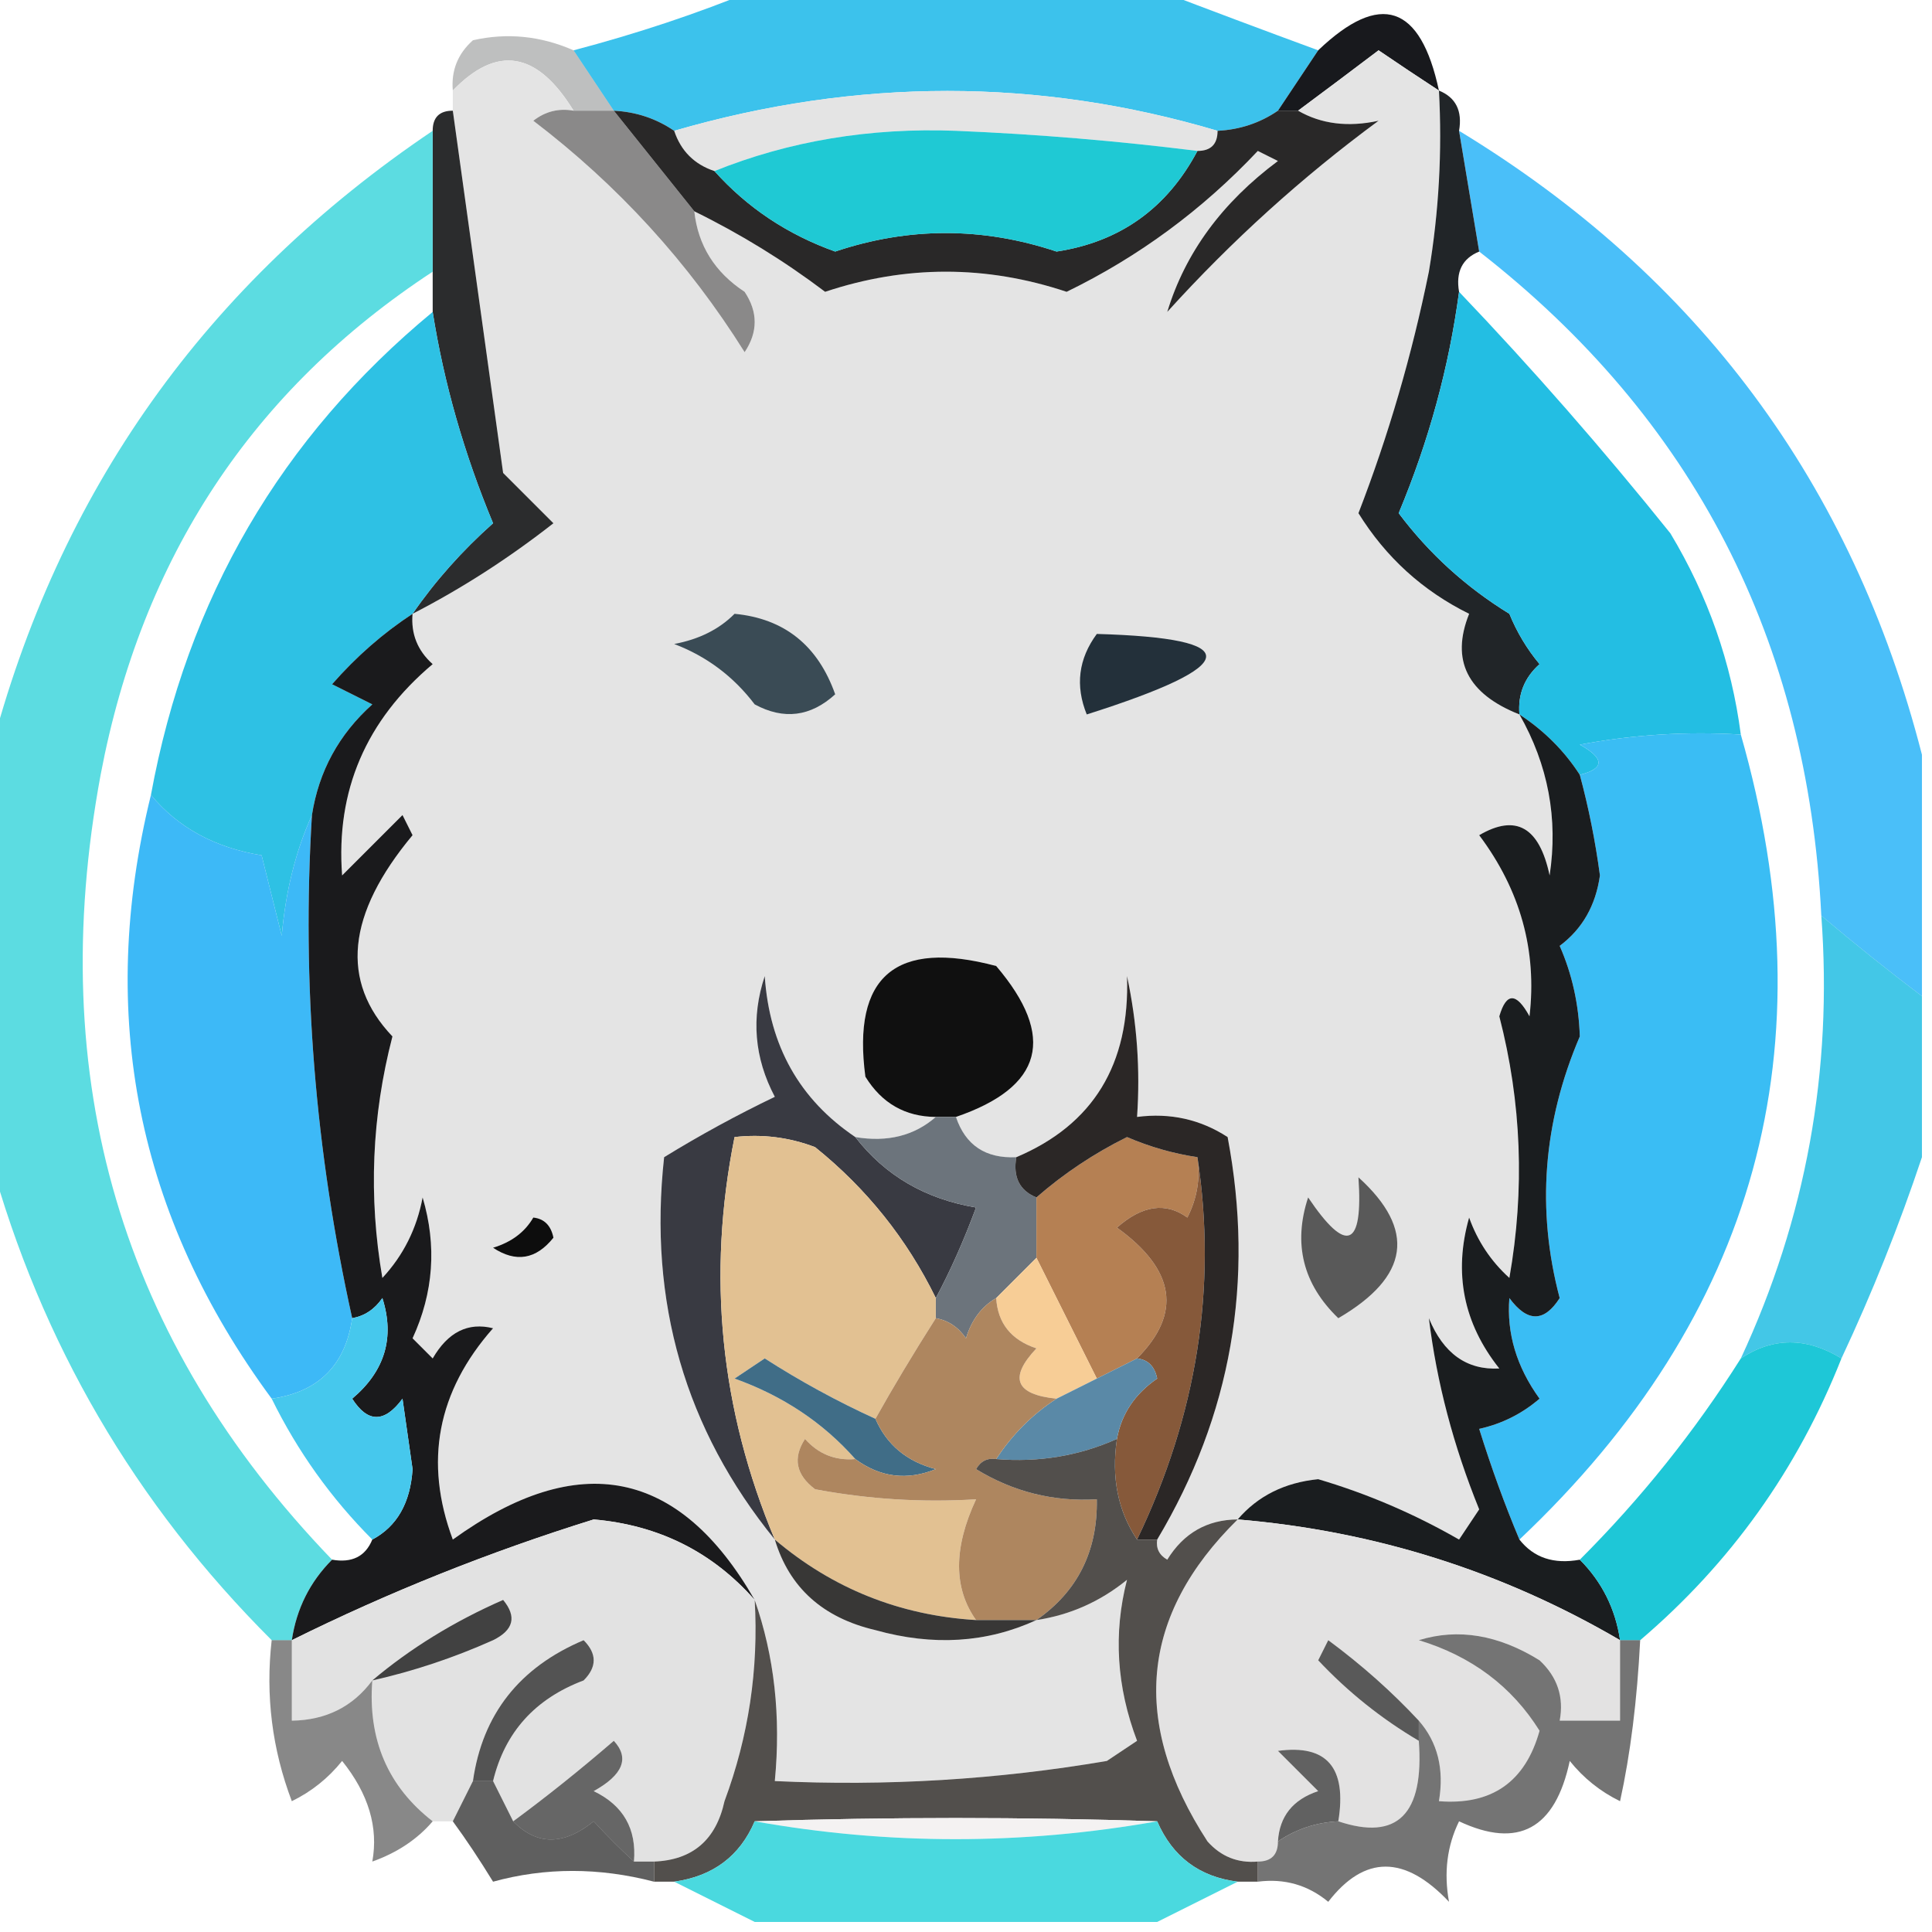 <?xml version="1.0" encoding="UTF-8"?>
<!DOCTYPE svg PUBLIC "-//W3C//DTD SVG 1.1//EN" "http://www.w3.org/Graphics/SVG/1.1/DTD/svg11.dtd">
<svg xmlns="http://www.w3.org/2000/svg" version="1.1" width="96px" height="96px" style="shape-rendering:geometricPrecision; text-rendering:geometricPrecision; image-rendering:optimizeQuality; fill-rule:evenodd; clip-rule:evenodd" xmlns:xlink="http://www.w3.org/1999/xlink">
<g><path style="opacity:0.885" fill="#23baea" d="M 37.5,-0.5 C 44.167,-0.5 50.833,-0.5 57.5,-0.5C 60.081,0.488 62.748,1.488 65.5,2.5C 64.833,3.5 64.167,4.5 63.5,5.5C 62.609,6.11 61.609,6.443 60.5,6.5C 51.6,3.859 42.6,3.859 33.5,6.5C 32.609,5.89 31.609,5.557 30.5,5.5C 29.833,4.5 29.167,3.5 28.5,2.5C 31.659,1.669 34.659,0.669 37.5,-0.5 Z"/></g>
<g><path style="opacity:0.288" fill="#1e2021" d="M 28.5,2.5 C 29.167,3.5 29.833,4.5 30.5,5.5C 29.833,5.5 29.167,5.5 28.5,5.5C 26.696,2.553 24.696,2.219 22.5,4.5C 22.414,3.504 22.748,2.671 23.5,2C 25.197,1.616 26.863,1.782 28.5,2.5 Z"/></g>
<g><path style="opacity:1" fill="#18191d" d="M 71.5,4.5 C 70.518,3.859 69.518,3.193 68.5,2.5C 67.148,3.524 65.815,4.524 64.5,5.5C 64.167,5.5 63.833,5.5 63.5,5.5C 64.167,4.5 64.833,3.5 65.5,2.5C 68.584,-0.445 70.584,0.222 71.5,4.5 Z"/></g>
<g><path style="opacity:1" fill="#e4e4e4" d="M 28.5,5.5 C 27.761,5.369 27.094,5.536 26.5,6C 30.709,9.208 34.209,13.042 37,17.5C 37.667,16.5 37.667,15.5 37,14.5C 35.519,13.529 34.685,12.196 34.5,10.5C 36.792,11.624 38.958,12.957 41,14.5C 45,13.167 49,13.167 53,14.5C 56.578,12.76 59.744,10.427 62.5,7.5C 62.833,7.667 63.167,7.833 63.5,8C 60.726,10.064 58.893,12.564 58,15.5C 61.201,11.964 64.701,8.797 68.5,6C 66.981,6.331 65.648,6.164 64.5,5.5C 65.815,4.524 67.148,3.524 68.5,2.5C 69.518,3.193 70.518,3.859 71.5,4.5C 71.665,7.518 71.498,10.518 71,13.5C 70.156,17.647 68.99,21.647 67.5,25.5C 68.859,27.692 70.692,29.359 73,30.5C 72.076,32.809 72.909,34.475 75.5,35.5C 76.928,38.012 77.428,40.678 77,43.5C 76.492,41.096 75.326,40.429 73.5,41.5C 75.546,44.232 76.379,47.232 76,50.5C 75.346,49.304 74.846,49.304 74.5,50.5C 75.606,54.777 75.772,59.11 75,63.5C 74.085,62.672 73.419,61.672 73,60.5C 72.218,63.257 72.718,65.757 74.5,68C 72.887,68.088 71.72,67.255 71,65.5C 71.387,68.681 72.22,71.848 73.5,75C 73.167,75.5 72.833,76 72.5,76.5C 70.278,75.222 67.944,74.222 65.5,73.5C 63.83,73.668 62.496,74.335 61.5,75.5C 59.983,75.511 58.816,76.177 58,77.5C 57.601,77.272 57.435,76.938 57.5,76.5C 61.185,70.326 62.352,63.66 61,56.5C 59.644,55.62 58.144,55.286 56.5,55.5C 56.663,53.143 56.497,50.81 56,48.5C 56.152,52.886 54.319,55.886 50.5,57.5C 48.973,57.573 47.973,56.906 47.5,55.5C 51.829,54.018 52.496,51.518 49.5,48C 44.502,46.67 42.336,48.504 43,53.5C 43.816,54.823 44.983,55.489 46.5,55.5C 45.432,56.434 44.099,56.768 42.5,56.5C 39.73,54.634 38.23,51.968 38,48.5C 37.313,50.568 37.48,52.568 38.5,54.5C 36.614,55.406 34.78,56.406 33,57.5C 32.21,64.688 34.044,71.021 38.5,76.5C 39.219,78.888 40.885,80.388 43.5,81C 46.367,81.801 49.034,81.634 51.5,80.5C 53.17,80.249 54.67,79.582 56,78.5C 55.316,81.16 55.483,83.826 56.5,86.5C 56,86.833 55.5,87.167 55,87.5C 49.55,88.43 44.05,88.763 38.5,88.5C 38.81,85.287 38.477,82.287 37.5,79.5C 33.759,72.986 28.759,71.986 22.5,76.5C 21.061,72.64 21.727,69.14 24.5,66C 23.258,65.689 22.258,66.189 21.5,67.5C 21.167,67.167 20.833,66.833 20.5,66.5C 21.544,64.232 21.711,61.899 21,59.5C 20.71,61.044 20.044,62.377 19,63.5C 18.303,59.465 18.47,55.465 19.5,51.5C 16.896,48.76 17.229,45.427 20.5,41.5C 20.333,41.167 20.167,40.833 20,40.5C 19,41.5 18,42.5 17,43.5C 16.682,39.295 18.182,35.795 21.5,33C 20.748,32.329 20.414,31.496 20.5,30.5C 22.932,29.25 25.266,27.75 27.5,26C 26.667,25.167 25.833,24.333 25,23.5C 24.162,17.487 23.329,11.487 22.5,5.5C 22.5,5.167 22.5,4.833 22.5,4.5C 24.696,2.219 26.696,2.553 28.5,5.5 Z M 60.5,6.5 C 60.5,7.167 60.167,7.5 59.5,7.5C 55.525,7.001 51.525,6.668 47.5,6.5C 43.223,6.337 39.223,7.003 35.5,8.5C 34.5,8.167 33.833,7.5 33.5,6.5C 42.6,3.859 51.6,3.859 60.5,6.5 Z"/></g>
<g><path style="opacity:1" fill="#8a8989" d="M 28.5,5.5 C 29.167,5.5 29.833,5.5 30.5,5.5C 31.833,7.167 33.167,8.833 34.5,10.5C 34.685,12.196 35.519,13.529 37,14.5C 37.667,15.5 37.667,16.5 37,17.5C 34.209,13.042 30.709,9.208 26.5,6C 27.094,5.536 27.761,5.369 28.5,5.5 Z"/></g>
<g><path style="opacity:0.876" fill="#32b6f9" d="M 72.5,6.5 C 84.38,13.713 92.047,24.046 95.5,37.5C 95.5,41.5 95.5,45.5 95.5,49.5C 93.846,48.25 92.179,46.916 90.5,45.5C 89.819,31.802 84.153,20.802 73.5,12.5C 73.167,10.5 72.833,8.5 72.5,6.5 Z"/></g>
<g><path style="opacity:1" fill="#292828" d="M 30.5,5.5 C 31.609,5.557 32.609,5.89 33.5,6.5C 33.833,7.5 34.5,8.167 35.5,8.5C 37.129,10.32 39.129,11.653 41.5,12.5C 45.155,11.274 48.822,11.274 52.5,12.5C 55.652,12.019 57.985,10.353 59.5,7.5C 60.167,7.5 60.5,7.167 60.5,6.5C 61.609,6.443 62.609,6.11 63.5,5.5C 63.833,5.5 64.167,5.5 64.5,5.5C 65.648,6.164 66.981,6.331 68.5,6C 64.701,8.797 61.201,11.964 58,15.5C 58.893,12.564 60.726,10.064 63.5,8C 63.167,7.833 62.833,7.667 62.5,7.5C 59.744,10.427 56.578,12.76 53,14.5C 49,13.167 45,13.167 41,14.5C 38.958,12.957 36.792,11.624 34.5,10.5C 33.167,8.833 31.833,7.167 30.5,5.5 Z"/></g>
<g><path style="opacity:0.878" fill="#01c2ce" d="M 59.5,7.5 C 57.985,10.353 55.652,12.019 52.5,12.5C 48.822,11.274 45.155,11.274 41.5,12.5C 39.129,11.653 37.129,10.32 35.5,8.5C 39.223,7.003 43.223,6.337 47.5,6.5C 51.525,6.668 55.525,7.001 59.5,7.5 Z"/></g>
<g><path style="opacity:1" fill="#2b2c2d" d="M 22.5,5.5 C 23.329,11.487 24.162,17.487 25,23.5C 25.833,24.333 26.667,25.167 27.5,26C 25.266,27.75 22.932,29.25 20.5,30.5C 21.625,28.871 22.959,27.371 24.5,26C 23.059,22.534 22.059,19.034 21.5,15.5C 21.5,14.833 21.5,14.167 21.5,13.5C 21.5,11.167 21.5,8.833 21.5,6.5C 21.5,5.833 21.833,5.5 22.5,5.5 Z"/></g>
<g><path style="opacity:1" fill="#212528" d="M 71.5,4.5 C 72.338,4.842 72.672,5.508 72.5,6.5C 72.833,8.5 73.167,10.5 73.5,12.5C 72.662,12.842 72.328,13.508 72.5,14.5C 72.001,18.239 71.001,21.906 69.5,25.5C 71.008,27.508 72.842,29.174 75,30.5C 75.374,31.416 75.874,32.25 76.5,33C 75.748,33.671 75.414,34.504 75.5,35.5C 72.909,34.475 72.076,32.809 73,30.5C 70.692,29.359 68.859,27.692 67.5,25.5C 68.99,21.647 70.156,17.647 71,13.5C 71.498,10.518 71.665,7.518 71.5,4.5 Z"/></g>
<g><path style="opacity:0.907" fill="#1abbe2" d="M 21.5,15.5 C 22.059,19.034 23.059,22.534 24.5,26C 22.959,27.371 21.625,28.871 20.5,30.5C 19.038,31.458 17.705,32.624 16.5,34C 17.167,34.333 17.833,34.667 18.5,35C 16.84,36.488 15.84,38.321 15.5,40.5C 14.691,42.292 14.191,44.292 14,46.5C 13.667,45.167 13.333,43.833 13,42.5C 10.674,42.12 8.841,41.12 7.5,39.5C 9.293,29.733 13.96,21.733 21.5,15.5 Z"/></g>
<g><path style="opacity:0.948" fill="#18bbe1" d="M 72.5,14.5 C 76.135,18.307 79.635,22.307 83,26.5C 84.868,29.605 86.035,32.938 86.5,36.5C 83.813,36.336 81.146,36.503 78.5,37C 79.738,37.69 79.738,38.19 78.5,38.5C 77.728,37.306 76.728,36.306 75.5,35.5C 75.414,34.504 75.748,33.671 76.5,33C 75.874,32.25 75.374,31.416 75,30.5C 72.842,29.174 71.008,27.508 69.5,25.5C 71.001,21.906 72.001,18.239 72.5,14.5 Z"/></g>
<g><path style="opacity:1" fill="#3a4b55" d="M 36.5,30.5 C 38.973,30.736 40.64,32.069 41.5,34.5C 40.277,35.614 38.944,35.781 37.5,35C 36.45,33.615 35.116,32.615 33.5,32C 34.737,31.768 35.737,31.268 36.5,30.5 Z"/></g>
<g><path style="opacity:1" fill="#23303a" d="M 54.5,31.5 C 61.904,31.712 61.738,33.045 54,35.5C 53.421,34.072 53.588,32.738 54.5,31.5 Z"/></g>
<g><path style="opacity:0.971" fill="#35bbf4" d="M 86.5,36.5 C 90.95,52.032 87.283,65.365 75.5,76.5C 74.776,74.782 74.109,72.948 73.5,71C 74.624,70.751 75.624,70.251 76.5,69.5C 75.359,67.922 74.859,66.255 75,64.5C 75.893,65.711 76.726,65.711 77.5,64.5C 76.338,60.109 76.671,55.776 78.5,51.5C 78.449,49.9 78.116,48.4 77.5,47C 78.624,46.161 79.291,44.995 79.5,43.5C 79.272,41.793 78.938,40.126 78.5,38.5C 79.738,38.19 79.738,37.69 78.5,37C 81.146,36.503 83.813,36.336 86.5,36.5 Z"/></g>
<g><path style="opacity:1" fill="#101010" d="M 47.5,55.5 C 47.167,55.5 46.833,55.5 46.5,55.5C 44.983,55.489 43.816,54.823 43,53.5C 42.336,48.504 44.502,46.67 49.5,48C 52.496,51.518 51.829,54.018 47.5,55.5 Z"/></g>
<g><path style="opacity:0.952" fill="#34b6f6" d="M 7.5,39.5 C 8.841,41.12 10.674,42.12 13,42.5C 13.333,43.833 13.667,45.167 14,46.5C 14.191,44.292 14.691,42.292 15.5,40.5C 14.989,48.845 15.656,57.179 17.5,65.5C 17.167,67.833 15.833,69.167 13.5,69.5C 6.809,60.428 4.809,50.428 7.5,39.5 Z"/></g>
<g><path style="opacity:1" fill="#393a42" d="M 42.5,56.5 C 43.98,58.412 45.98,59.578 48.5,60C 47.901,61.623 47.234,63.123 46.5,64.5C 45.063,61.562 43.063,59.062 40.5,57C 39.207,56.51 37.873,56.343 36.5,56.5C 35.119,63.365 35.786,70.032 38.5,76.5C 34.044,71.021 32.21,64.688 33,57.5C 34.78,56.406 36.614,55.406 38.5,54.5C 37.48,52.568 37.313,50.568 38,48.5C 38.23,51.968 39.73,54.634 42.5,56.5 Z"/></g>
<g><path style="opacity:1" fill="#6c747c" d="M 46.5,55.5 C 46.833,55.5 47.167,55.5 47.5,55.5C 47.973,56.906 48.973,57.573 50.5,57.5C 50.328,58.492 50.662,59.158 51.5,59.5C 51.5,60.5 51.5,61.5 51.5,62.5C 50.833,63.167 50.167,63.833 49.5,64.5C 48.778,64.918 48.278,65.584 48,66.5C 47.617,65.944 47.117,65.611 46.5,65.5C 46.5,65.167 46.5,64.833 46.5,64.5C 47.234,63.123 47.901,61.623 48.5,60C 45.98,59.578 43.98,58.412 42.5,56.5C 44.099,56.768 45.432,56.434 46.5,55.5 Z"/></g>
<g><path style="opacity:1" fill="#595959" d="M 67.5,58.5 C 70.372,61.103 70.038,63.437 66.5,65.5C 64.744,63.809 64.244,61.809 65,59.5C 66.908,62.332 67.741,61.999 67.5,58.5 Z"/></g>
<g><path style="opacity:1" fill="#e2c192" d="M 46.5,64.5 C 46.5,64.833 46.5,65.167 46.5,65.5C 45.371,67.275 44.371,68.942 43.5,70.5C 41.598,69.632 39.764,68.632 38,67.5C 37.5,67.833 37,68.167 36.5,68.5C 38.901,69.358 40.901,70.691 42.5,72.5C 41.504,72.586 40.671,72.252 40,71.5C 39.383,72.449 39.549,73.282 40.5,74C 43.146,74.497 45.813,74.664 48.5,74.5C 47.373,76.917 47.373,78.917 48.5,80.5C 44.707,80.269 41.374,78.936 38.5,76.5C 35.786,70.032 35.119,63.365 36.5,56.5C 37.873,56.343 39.207,56.51 40.5,57C 43.063,59.062 45.063,61.562 46.5,64.5 Z"/></g>
<g><path style="opacity:0.819" fill="#1abbe2" d="M 90.5,45.5 C 92.179,46.916 93.846,48.25 95.5,49.5C 95.5,52.167 95.5,54.833 95.5,57.5C 94.365,60.902 93.032,64.235 91.5,67.5C 89.766,66.438 88.099,66.438 86.5,67.5C 89.738,60.54 91.072,53.207 90.5,45.5 Z"/></g>
<g><path style="opacity:1" fill="#0d0d0d" d="M 26.5,60.5 C 27.043,60.56 27.376,60.893 27.5,61.5C 26.635,62.583 25.635,62.749 24.5,62C 25.416,61.722 26.082,61.222 26.5,60.5 Z"/></g>
<g><path style="opacity:1" fill="#b58053" d="M 59.5,57.5 C 59.65,58.552 59.483,59.552 59,60.5C 57.927,59.72 56.76,59.887 55.5,61C 58.402,63.091 58.735,65.258 56.5,67.5C 55.833,67.833 55.167,68.167 54.5,68.5C 53.478,66.456 52.478,64.456 51.5,62.5C 51.5,61.5 51.5,60.5 51.5,59.5C 52.857,58.315 54.357,57.315 56,56.5C 57.139,56.989 58.305,57.322 59.5,57.5 Z"/></g>
<g><path style="opacity:0.862" fill="#43d6dc" d="M 21.5,6.5 C 21.5,8.833 21.5,11.167 21.5,13.5C 12.545,19.372 7.045,27.706 5,38.5C 2.192,53.628 6.026,66.628 16.5,77.5C 15.399,78.605 14.733,79.938 14.5,81.5C 14.167,81.5 13.833,81.5 13.5,81.5C 6.698,74.709 2.032,66.709 -0.5,57.5C -0.5,50.833 -0.5,44.167 -0.5,37.5C 2.885,24.435 10.219,14.102 21.5,6.5 Z"/></g>
<g><path style="opacity:1" fill="#1a1a1c" d="M 20.5,30.5 C 20.414,31.496 20.748,32.329 21.5,33C 18.182,35.795 16.682,39.295 17,43.5C 18,42.5 19,41.5 20,40.5C 20.167,40.833 20.333,41.167 20.5,41.5C 17.229,45.427 16.896,48.76 19.5,51.5C 18.47,55.465 18.303,59.465 19,63.5C 20.044,62.377 20.71,61.044 21,59.5C 21.711,61.899 21.544,64.232 20.5,66.5C 20.833,66.833 21.167,67.167 21.5,67.5C 22.258,66.189 23.258,65.689 24.5,66C 21.727,69.14 21.061,72.64 22.5,76.5C 28.759,71.986 33.759,72.986 37.5,79.5C 35.398,77.115 32.731,75.782 29.5,75.5C 24.301,77.119 19.301,79.119 14.5,81.5C 14.733,79.938 15.399,78.605 16.5,77.5C 17.492,77.672 18.158,77.338 18.5,76.5C 19.725,75.848 20.392,74.681 20.5,73C 20.333,71.833 20.167,70.667 20,69.5C 19.107,70.711 18.274,70.711 17.5,69.5C 19.124,68.131 19.624,66.465 19,64.5C 18.617,65.056 18.117,65.389 17.5,65.5C 15.656,57.179 14.989,48.845 15.5,40.5C 15.84,38.321 16.84,36.488 18.5,35C 17.833,34.667 17.167,34.333 16.5,34C 17.705,32.624 19.038,31.458 20.5,30.5 Z"/></g>
<g><path style="opacity:1" fill="#1a1d1f" d="M 75.5,35.5 C 76.728,36.306 77.728,37.306 78.5,38.5C 78.938,40.126 79.272,41.793 79.5,43.5C 79.291,44.995 78.624,46.161 77.5,47C 78.116,48.4 78.449,49.9 78.5,51.5C 76.671,55.776 76.338,60.109 77.5,64.5C 76.726,65.711 75.893,65.711 75,64.5C 74.859,66.255 75.359,67.922 76.5,69.5C 75.624,70.251 74.624,70.751 73.5,71C 74.109,72.948 74.776,74.782 75.5,76.5C 76.209,77.404 77.209,77.737 78.5,77.5C 79.6,78.605 80.267,79.938 80.5,81.5C 74.64,78.073 68.306,76.073 61.5,75.5C 62.496,74.335 63.83,73.668 65.5,73.5C 67.944,74.222 70.278,75.222 72.5,76.5C 72.833,76 73.167,75.5 73.5,75C 72.22,71.848 71.387,68.681 71,65.5C 71.72,67.255 72.887,68.088 74.5,68C 72.718,65.757 72.218,63.257 73,60.5C 73.419,61.672 74.085,62.672 75,63.5C 75.772,59.11 75.606,54.777 74.5,50.5C 74.846,49.304 75.346,49.304 76,50.5C 76.379,47.232 75.546,44.232 73.5,41.5C 75.326,40.429 76.492,41.096 77,43.5C 77.428,40.678 76.928,38.012 75.5,35.5 Z"/></g>
<g><path style="opacity:1" fill="#f7cd96" d="M 51.5,62.5 C 52.478,64.456 53.478,66.456 54.5,68.5C 53.833,68.833 53.167,69.167 52.5,69.5C 50.451,69.294 50.117,68.461 51.5,67C 50.244,66.583 49.577,65.75 49.5,64.5C 50.167,63.833 50.833,63.167 51.5,62.5 Z"/></g>
<g><path style="opacity:1" fill="#86593a" d="M 59.5,57.5 C 60.481,63.966 59.481,70.299 56.5,76.5C 55.549,75.081 55.215,73.415 55.5,71.5C 55.721,70.265 56.388,69.265 57.5,68.5C 57.376,67.893 57.043,67.56 56.5,67.5C 58.735,65.258 58.402,63.091 55.5,61C 56.76,59.887 57.927,59.72 59,60.5C 59.483,59.552 59.65,58.552 59.5,57.5 Z"/></g>
<g><path style="opacity:1" fill="#46c8ed" d="M 18.5,76.5 C 16.453,74.45 14.786,72.117 13.5,69.5C 15.833,69.167 17.167,67.833 17.5,65.5C 18.117,65.389 18.617,65.056 19,64.5C 19.624,66.465 19.124,68.131 17.5,69.5C 18.274,70.711 19.107,70.711 20,69.5C 20.167,70.667 20.333,71.833 20.5,73C 20.392,74.681 19.725,75.848 18.5,76.5 Z"/></g>
<g><path style="opacity:1" fill="#406d87" d="M 43.5,70.5 C 44.058,71.79 45.058,72.623 46.5,73C 45.072,73.579 43.738,73.412 42.5,72.5C 40.901,70.691 38.901,69.358 36.5,68.5C 37,68.167 37.5,67.833 38,67.5C 39.764,68.632 41.598,69.632 43.5,70.5 Z"/></g>
<g><path style="opacity:1" fill="#5a89a7" d="M 56.5,67.5 C 57.043,67.56 57.376,67.893 57.5,68.5C 56.388,69.265 55.721,70.265 55.5,71.5C 53.621,72.341 51.621,72.675 49.5,72.5C 50.306,71.272 51.306,70.272 52.5,69.5C 53.167,69.167 53.833,68.833 54.5,68.5C 55.167,68.167 55.833,67.833 56.5,67.5 Z"/></g>
<g><path style="opacity:1" fill="#2b2726" d="M 57.5,76.5 C 57.167,76.5 56.833,76.5 56.5,76.5C 59.481,70.299 60.481,63.966 59.5,57.5C 58.305,57.322 57.139,56.989 56,56.5C 54.357,57.315 52.857,58.315 51.5,59.5C 50.662,59.158 50.328,58.492 50.5,57.5C 54.319,55.886 56.152,52.886 56,48.5C 56.497,50.81 56.663,53.143 56.5,55.5C 58.144,55.286 59.644,55.62 61,56.5C 62.352,63.66 61.185,70.326 57.5,76.5 Z"/></g>
<g><path style="opacity:1" fill="#ae865f" d="M 49.5,64.5 C 49.577,65.75 50.244,66.583 51.5,67C 50.117,68.461 50.451,69.294 52.5,69.5C 51.306,70.272 50.306,71.272 49.5,72.5C 49.062,72.435 48.728,72.601 48.5,73C 50.345,74.128 52.345,74.628 54.5,74.5C 54.545,77.077 53.545,79.077 51.5,80.5C 50.5,80.5 49.5,80.5 48.5,80.5C 47.373,78.917 47.373,76.917 48.5,74.5C 45.813,74.664 43.146,74.497 40.5,74C 39.549,73.282 39.383,72.449 40,71.5C 40.671,72.252 41.504,72.586 42.5,72.5C 43.738,73.412 45.072,73.579 46.5,73C 45.058,72.623 44.058,71.79 43.5,70.5C 44.371,68.942 45.371,67.275 46.5,65.5C 47.117,65.611 47.617,65.944 48,66.5C 48.278,65.584 48.778,64.918 49.5,64.5 Z"/></g>
<g><path style="opacity:1" fill="#e2e2e2" d="M 37.5,79.5 C 37.699,82.941 37.199,86.274 36,89.5C 35.578,91.426 34.411,92.426 32.5,92.5C 32.167,92.5 31.833,92.5 31.5,92.5C 31.64,90.876 30.973,89.71 29.5,89C 30.96,88.189 31.293,87.355 30.5,86.5C 28.815,87.953 27.149,89.286 25.5,90.5C 25.167,89.833 24.833,89.167 24.5,88.5C 25.085,86.078 26.585,84.411 29,83.5C 29.667,82.833 29.667,82.167 29,81.5C 25.805,82.851 23.972,85.185 23.5,88.5C 23.167,89.167 22.833,89.833 22.5,90.5C 22.167,90.5 21.833,90.5 21.5,90.5C 19.273,88.771 18.273,86.438 18.5,83.5C 17.533,84.806 16.199,85.473 14.5,85.5C 14.5,84.167 14.5,82.833 14.5,81.5C 19.301,79.119 24.301,77.119 29.5,75.5C 32.731,75.782 35.398,77.115 37.5,79.5 Z"/></g>
<g><path style="opacity:1" fill="#e3e2e2" d="M 61.5,75.5 C 68.306,76.073 74.64,78.073 80.5,81.5C 80.5,82.833 80.5,84.167 80.5,85.5C 79.5,85.5 78.5,85.5 77.5,85.5C 77.719,84.325 77.386,83.325 76.5,82.5C 74.452,81.23 72.452,80.897 70.5,81.5C 73.123,82.297 75.123,83.797 76.5,86C 75.793,88.54 74.127,89.707 71.5,89.5C 71.768,87.901 71.434,86.568 70.5,85.5C 69.167,84.067 67.667,82.733 66,81.5C 65.833,81.833 65.667,82.167 65.5,82.5C 66.975,84.071 68.642,85.404 70.5,86.5C 70.771,90.151 69.437,91.485 66.5,90.5C 66.934,87.834 65.934,86.667 63.5,87C 64.167,87.667 64.833,88.333 65.5,89C 64.244,89.417 63.577,90.25 63.5,91.5C 63.5,92.167 63.167,92.5 62.5,92.5C 61.504,92.586 60.671,92.252 60,91.5C 56.159,85.591 56.659,80.258 61.5,75.5 Z"/></g>
<g><path style="opacity:0.902" fill="#06c1d2" d="M 91.5,67.5 C 89.323,73.007 85.99,77.674 81.5,81.5C 81.167,81.5 80.833,81.5 80.5,81.5C 80.267,79.938 79.6,78.605 78.5,77.5C 81.547,74.455 84.213,71.122 86.5,67.5C 88.099,66.438 89.766,66.438 91.5,67.5 Z"/></g>
<g><path style="opacity:1" fill="#383736" d="M 38.5,76.5 C 41.374,78.936 44.707,80.269 48.5,80.5C 49.5,80.5 50.5,80.5 51.5,80.5C 49.034,81.634 46.367,81.801 43.5,81C 40.885,80.388 39.219,78.888 38.5,76.5 Z"/></g>
<g><path style="opacity:1" fill="#414141" d="M 18.5,83.5 C 20.395,81.902 22.562,80.568 25,79.5C 25.688,80.332 25.521,80.998 24.5,81.5C 22.55,82.372 20.55,83.039 18.5,83.5 Z"/></g>
<g><path style="opacity:0.605" fill="#191a1a" d="M 80.5,81.5 C 80.833,81.5 81.167,81.5 81.5,81.5C 81.348,84.487 81.015,87.154 80.5,89.5C 79.522,89.023 78.689,88.357 78,87.5C 77.278,90.882 75.445,91.882 72.5,90.5C 71.904,91.716 71.737,93.049 72,94.5C 69.8,92.169 67.8,92.169 66,94.5C 64.989,93.663 63.822,93.33 62.5,93.5C 62.5,93.167 62.5,92.833 62.5,92.5C 63.167,92.5 63.5,92.167 63.5,91.5C 64.391,90.89 65.391,90.557 66.5,90.5C 69.437,91.485 70.771,90.151 70.5,86.5C 70.5,86.167 70.5,85.833 70.5,85.5C 71.434,86.568 71.768,87.901 71.5,89.5C 74.127,89.707 75.793,88.54 76.5,86C 75.123,83.797 73.123,82.297 70.5,81.5C 72.452,80.897 74.452,81.23 76.5,82.5C 77.386,83.325 77.719,84.325 77.5,85.5C 78.5,85.5 79.5,85.5 80.5,85.5C 80.5,84.167 80.5,82.833 80.5,81.5 Z"/></g>
<g><path style="opacity:1" fill="#535353" d="M 24.5,88.5 C 24.167,88.5 23.833,88.5 23.5,88.5C 23.972,85.185 25.805,82.851 29,81.5C 29.667,82.167 29.667,82.833 29,83.5C 26.585,84.411 25.085,86.078 24.5,88.5 Z"/></g>
<g><path style="opacity:1" fill="#595959" d="M 70.5,85.5 C 70.5,85.833 70.5,86.167 70.5,86.5C 68.642,85.404 66.975,84.071 65.5,82.5C 65.667,82.167 65.833,81.833 66,81.5C 67.667,82.733 69.167,84.067 70.5,85.5 Z"/></g>
<g><path style="opacity:0.469" fill="#040404" d="M 13.5,81.5 C 13.833,81.5 14.167,81.5 14.5,81.5C 14.5,82.833 14.5,84.167 14.5,85.5C 16.199,85.473 17.533,84.806 18.5,83.5C 18.273,86.438 19.273,88.771 21.5,90.5C 20.739,91.391 19.739,92.058 18.5,92.5C 18.81,90.799 18.31,89.132 17,87.5C 16.311,88.357 15.478,89.023 14.5,89.5C 13.52,86.913 13.187,84.247 13.5,81.5 Z"/></g>
<g><path style="opacity:1" fill="#616161" d="M 66.5,90.5 C 65.391,90.557 64.391,90.89 63.5,91.5C 63.577,90.25 64.244,89.417 65.5,89C 64.833,88.333 64.167,87.667 63.5,87C 65.934,86.667 66.934,87.834 66.5,90.5 Z"/></g>
<g><path style="opacity:1" fill="#666666" d="M 31.5,92.5 C 30.849,91.909 30.182,91.243 29.5,90.5C 28.005,91.705 26.672,91.705 25.5,90.5C 27.149,89.286 28.815,87.953 30.5,86.5C 31.293,87.355 30.96,88.189 29.5,89C 30.973,89.71 31.64,90.876 31.5,92.5 Z"/></g>
<g><path style="opacity:0.63" fill="#020202" d="M 23.5,88.5 C 23.833,88.5 24.167,88.5 24.5,88.5C 24.833,89.167 25.167,89.833 25.5,90.5C 26.672,91.705 28.005,91.705 29.5,90.5C 30.182,91.243 30.849,91.909 31.5,92.5C 31.833,92.5 32.167,92.5 32.5,92.5C 32.5,92.833 32.5,93.167 32.5,93.5C 29.763,92.787 27.096,92.787 24.5,93.5C 23.824,92.398 23.158,91.398 22.5,90.5C 22.833,89.833 23.167,89.167 23.5,88.5 Z"/></g>
<g><path style="opacity:1" fill="#524f4c" d="M 55.5,71.5 C 55.215,73.415 55.549,75.081 56.5,76.5C 56.833,76.5 57.167,76.5 57.5,76.5C 57.435,76.938 57.601,77.272 58,77.5C 58.816,76.177 59.983,75.511 61.5,75.5C 56.659,80.258 56.159,85.591 60,91.5C 60.671,92.252 61.504,92.586 62.5,92.5C 62.5,92.833 62.5,93.167 62.5,93.5C 62.167,93.5 61.833,93.5 61.5,93.5C 59.596,93.262 58.262,92.262 57.5,90.5C 50.81,90.283 44.143,90.283 37.5,90.5C 36.764,92.229 35.431,93.229 33.5,93.5C 33.167,93.5 32.833,93.5 32.5,93.5C 32.5,93.167 32.5,92.833 32.5,92.5C 34.411,92.426 35.578,91.426 36,89.5C 37.199,86.274 37.699,82.941 37.5,79.5C 38.477,82.287 38.81,85.287 38.5,88.5C 44.05,88.763 49.55,88.43 55,87.5C 55.5,87.167 56,86.833 56.5,86.5C 55.483,83.826 55.316,81.16 56,78.5C 54.67,79.582 53.17,80.249 51.5,80.5C 53.545,79.077 54.545,77.077 54.5,74.5C 52.345,74.628 50.345,74.128 48.5,73C 48.728,72.601 49.062,72.435 49.5,72.5C 51.621,72.675 53.621,72.341 55.5,71.5 Z"/></g>
<g><path style="opacity:0.994" fill="#f4f2f2" d="M 37.5,90.5 C 44.143,90.283 50.81,90.283 57.5,90.5C 50.807,91.683 44.141,91.683 37.5,90.5 Z"/></g>
<g><path style="opacity:0.953" fill="#41d7dd" d="M 37.5,90.5 C 44.141,91.683 50.807,91.683 57.5,90.5C 58.262,92.262 59.596,93.262 61.5,93.5C 60.167,94.167 58.833,94.833 57.5,95.5C 50.833,95.5 44.167,95.5 37.5,95.5C 36.167,94.833 34.833,94.167 33.5,93.5C 35.431,93.229 36.764,92.229 37.5,90.5 Z"/></g>
</svg>

